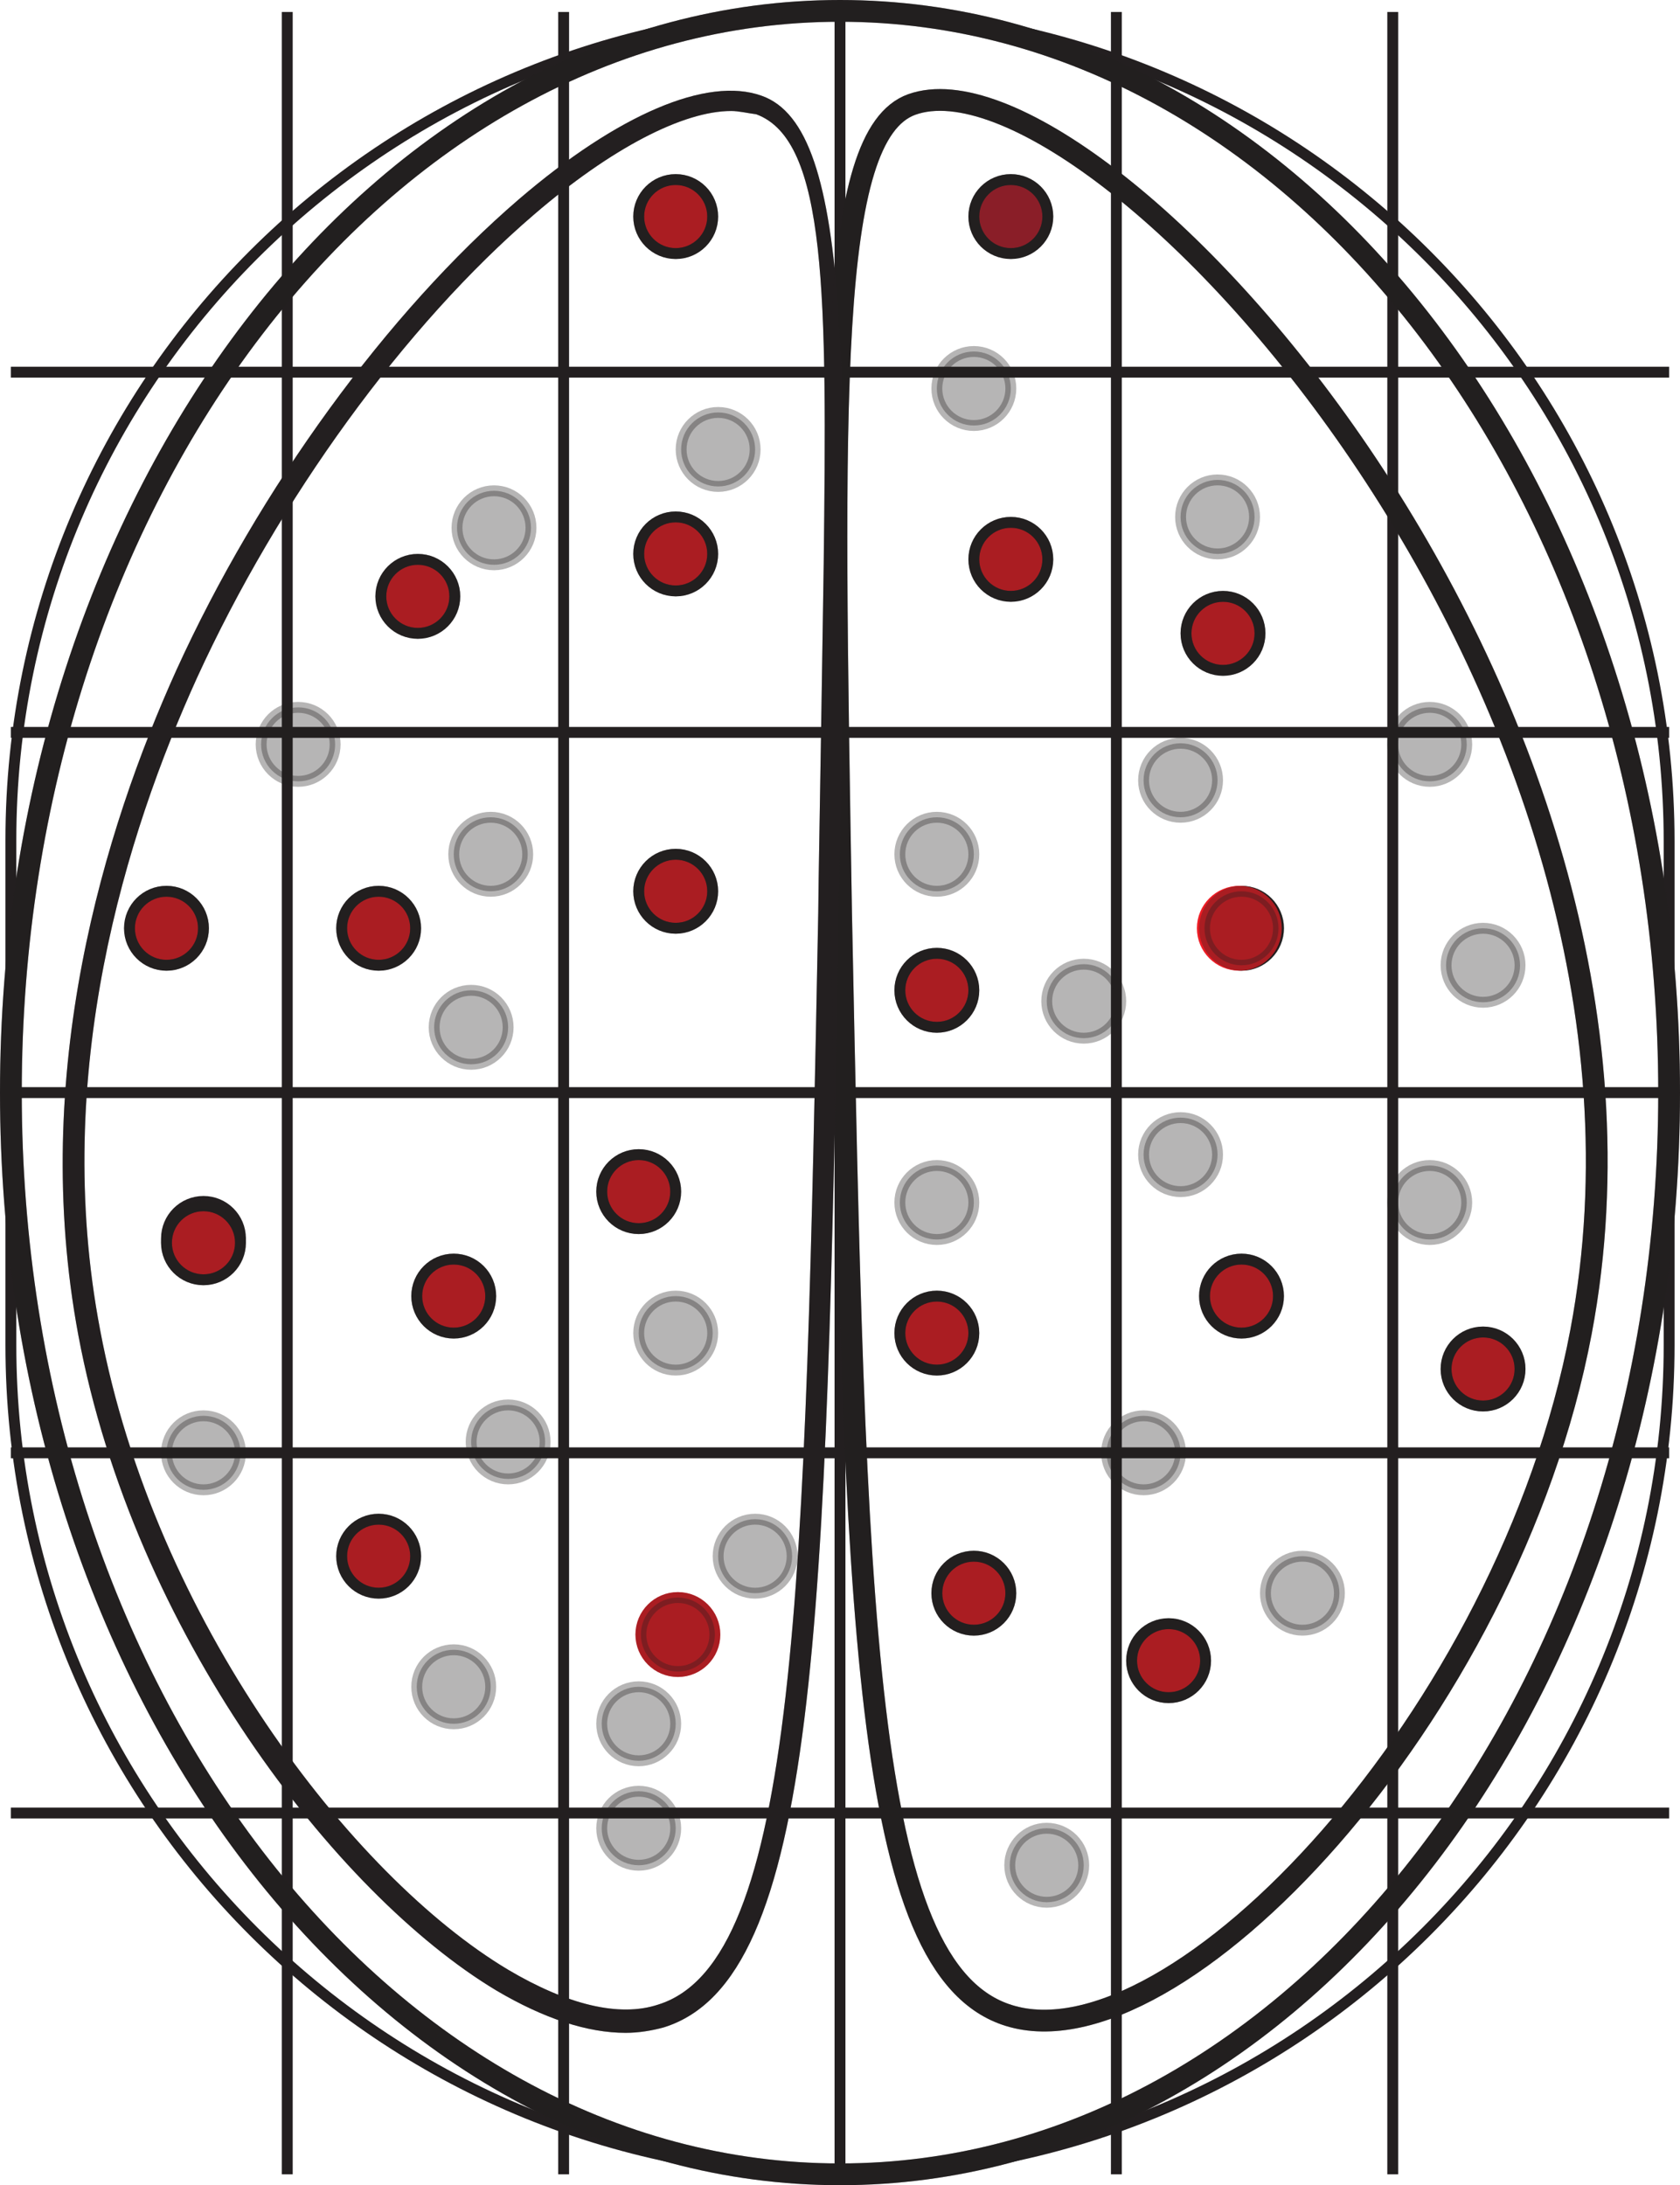 <!-- Generator: Adobe Illustrator 23.0.1, SVG Export Plug-In  -->
<svg version="1.1" xmlns="http://www.w3.org/2000/svg" xmlns:xlink="http://www.w3.org/1999/xlink" x="0px" y="0px" width="154.4px"
	 height="200.8px" viewBox="0 0 154.4 200.8" style="enable-background:new 0 0 154.4 200.8;" xml:space="preserve">
<style type="text/css">
	.st0{fill:none;stroke:#231F20;stroke-width:2;stroke-miterlimit:10;}
	.st1{fill:#231F20;}
	.st2{fill:none;stroke:#231F20;stroke-miterlimit:10;}
	.st3{fill:#ED1C24;stroke:#231F20;stroke-miterlimit:10;}
	.st4{fill:#BE1E2D;stroke:#231F20;stroke-miterlimit:10;}
	.st5{fill:#231F20;stroke:#231F20;stroke-miterlimit:10;}
	.st6{fill:#ED1C24;stroke:#ED1C24;stroke-miterlimit:10;}
	.st7{opacity:0.33;fill:none;stroke:#231F20;stroke-width:2;stroke-miterlimit:10;enable-background:new    ;}
	.st8{opacity:0.33;}
	.st9{opacity:0.33;fill:#231F20;stroke:#231F20;stroke-miterlimit:10;enable-background:new    ;}
</style>
<defs>
</defs>
<path class="st0" d="M83.8,9.6c16.8-6,72.6,54.1,61.5,112.8c-6.7,35.4-37.3,67.6-52.6,62.8C79.2,181,78.6,148.1,77.3,83.9
	C76.5,36.3,76,12.4,83.8,9.6z"/>
<path class="st0" d="M77.2,199.8C35.116,199.8,1,155.297,1,100.4S35.116,1,77.2,1s76.2,44.503,76.2,99.4S119.284,199.8,77.2,199.8"
	/>
<path class="st1" d="M57.5,186.8c-3.5,0-7.5-1.3-11.9-3.9c-14.8-8.9-33.3-33-38.4-60.2c-4.5-24.1,2.4-46.5,9-61.1
	c7.6-16.7,19.4-32.9,31.5-43.3C56.8,10.5,65,7,70,8.8c8.5,3,8,25.7,7.1,75.3c-1.2,65.1-1.9,97.8-16.1,102.2
	C59.9,186.6,58.7,186.8,57.5,186.8z M67.2,10.2c-4.4,0-11,3.4-18.1,9.5c-11.9,10.2-23.5,26.2-31,42.6c-6.5,14.3-13.4,36.3-8.9,59.9
	c5,26.6,23.1,50.2,37.5,58.8c5.4,3.2,10.2,4.4,13.8,3.2c12.8-4,13.5-38.2,14.7-100.3c0-1.9,0.2-11.9,0.5-32
	c0.3-24.8,0.3-39-6.2-41.4C68.7,10.4,67.9,10.2,67.2,10.2z"/>
<path class="st2" d="M77.2,199.8C35.1,199.8,1,165.7,1,123.6V77.2c0-42,34.1-76.1,76.2-76.1l0,0c42.1,0,76.2,34.1,76.2,76.2v46.3
	C153.4,165.7,119.3,199.8,77.2,199.8"/>
<line class="st2" x1="1" y1="166.6" x2="153.4" y2="166.6"/>
<line class="st2" x1="1" y1="133.5" x2="153.4" y2="133.5"/>
<line class="st2" x1="1" y1="100.4" x2="153.4" y2="100.4"/>
<line class="st2" x1="1" y1="67.3" x2="153.4" y2="67.3"/>
<line class="st2" x1="1" y1="34.2" x2="153.4" y2="34.2"/>
<line class="st2" x1="128" y1="1.1" x2="128" y2="199.8"/>
<line class="st2" x1="102.6" y1="1.1" x2="102.6" y2="199.8"/>
<line class="st2" x1="77.2" y1="1.1" x2="77.2" y2="199.8"/>
<line class="st2" x1="51.8" y1="1.1" x2="51.8" y2="199.8"/>
<line class="st2" x1="26.4" y1="1.1" x2="26.4" y2="199.8"/>
<circle class="st3" cx="62.1" cy="19.9" r="3.4"/>
<circle class="st3" cx="34.8" cy="143" r="3.4"/>
<circle class="st3" cx="41.7" cy="119.1" r="3.4"/>
<circle class="st4" cx="92.9" cy="19.9" r="3.4"/>
<circle class="st3" cx="86.1" cy="122.5" r="3.4"/>
<circle class="st3" cx="34.8" cy="85.3" r="3.4"/>
<circle class="st3" cx="38.4" cy="54.8" r="3.4"/>
<circle class="st3" cx="62.1" cy="81.9" r="3.4"/>
<circle class="st3" cx="114.1" cy="119.1" r="3.4"/>
<circle class="st3" cx="89.5" cy="146.4" r="3.4"/>
<circle class="st3" cx="112.4" cy="58.2" r="3.4"/>
<circle class="st3" cx="92.9" cy="51.4" r="3.4"/>
<circle class="st3" cx="15.3" cy="85.3" r="3.4"/>
<circle class="st5" cx="18.7" cy="113.8" r="3.4"/>
<circle class="st5" cx="114.1" cy="85.3" r="3.4"/>
<circle class="st3" cx="62.1" cy="50.9" r="3.4"/>
<circle class="st3" cx="107.4" cy="152.6" r="3.4"/>
<circle class="st3" cx="86.1" cy="91" r="3.4"/>
<circle class="st3" cx="136.3" cy="125.8" r="3.4"/>
<circle class="st3" cx="58.7" cy="109.5" r="3.4"/>
<circle class="st3" cx="18.7" cy="114.2" r="3.4"/>
<circle class="st6" cx="113.9" cy="85.3" r="3.4"/>
<circle class="st6" cx="62.3" cy="150.2" r="3.4"/>
<path class="st7" d="M83.8,9.6c16.8-6,72.6,54.1,61.5,112.8c-6.7,35.4-37.3,67.6-52.6,62.8C79.2,181,78.6,148.1,77.3,83.9
	C76.5,36.3,76,12.4,83.8,9.6z"/>
<path class="st7" d="M77.2,199.8C35.116,199.8,1,155.297,1,100.4S35.116,1,77.2,1s76.2,44.503,76.2,99.4S119.284,199.8,77.2,199.8"
	/>
<g class="st8">
	<path class="st1" d="M57.5,186.8c-3.5,0-7.5-1.3-11.9-3.9c-14.8-8.9-33.3-33-38.4-60.2c-4.5-24.1,2.4-46.5,9-61.1
		c7.6-16.7,19.4-32.9,31.5-43.3C56.8,10.5,65,7,70,8.8c8.5,3,8,25.7,7.1,75.3c-1.2,65.1-1.9,97.8-16.1,102.2
		C59.9,186.6,58.7,186.8,57.5,186.8z M67.2,10.2c-4.4,0-11,3.4-18.1,9.5c-11.9,10.2-23.5,26.2-31,42.6c-6.5,14.3-13.4,36.3-8.9,59.9
		c5,26.6,23.1,50.2,37.5,58.8c5.4,3.2,10.2,4.4,13.8,3.2c12.8-4,13.5-38.2,14.7-100.3c0-1.9,0.2-11.9,0.5-32
		c0.3-24.8,0.3-39-6.2-41.4C68.7,10.4,67.9,10.2,67.2,10.2z"/>
</g>
<circle class="st9" cx="62.1" cy="19.9" r="3.4"/>
<circle class="st9" cx="34.8" cy="143" r="3.4"/>
<circle class="st9" cx="41.7" cy="119.1" r="3.4"/>
<circle class="st9" cx="41.7" cy="155" r="3.4"/>
<circle class="st9" cx="92.9" cy="19.9" r="3.4"/>
<circle class="st9" cx="86.1" cy="122.5" r="3.4"/>
<circle class="st9" cx="45.1" cy="78.5" r="3.4"/>
<circle class="st9" cx="34.8" cy="85.3" r="3.4"/>
<circle class="st9" cx="86.1" cy="78.5" r="3.4"/>
<circle class="st9" cx="38.4" cy="54.8" r="3.4"/>
<circle class="st9" cx="62.1" cy="81.9" r="3.4"/>
<circle class="st9" cx="119.7" cy="146.4" r="3.4"/>
<circle class="st9" cx="114.1" cy="119.1" r="3.4"/>
<circle class="st9" cx="89.5" cy="146.4" r="3.4"/>
<circle class="st9" cx="112.4" cy="58.2" r="3.4"/>
<circle class="st9" cx="89.5" cy="35.7" r="3.4"/>
<circle class="st9" cx="92.9" cy="51.4" r="3.4"/>
<circle class="st9" cx="15.3" cy="85.3" r="3.4"/>
<circle class="st9" cx="114.1" cy="85.3" r="3.4"/>
<circle class="st9" cx="131.4" cy="110.5" r="3.4"/>
<circle class="st9" cx="62.1" cy="122.5" r="3.4"/>
<circle class="st9" cx="62.1" cy="50.9" r="3.4"/>
<circle class="st9" cx="58.7" cy="158.4" r="3.4"/>
<circle class="st9" cx="69.4" cy="143" r="3.4"/>
<circle class="st9" cx="111.9" cy="47.5" r="3.4"/>
<circle class="st9" cx="136.3" cy="88.7" r="3.4"/>
<circle class="st9" cx="107.4" cy="152.6" r="3.4"/>
<circle class="st9" cx="86.1" cy="91" r="3.4"/>
<circle class="st9" cx="136.3" cy="125.8" r="3.4"/>
<circle class="st9" cx="58.7" cy="109.5" r="3.4"/>
<circle class="st9" cx="86.1" cy="110.5" r="3.4"/>
<circle class="st9" cx="108.5" cy="106.1" r="3.4"/>
<circle class="st9" cx="58.7" cy="168" r="3.4"/>
<circle class="st9" cx="66" cy="41.3" r="3.4"/>
<circle class="st9" cx="45.4" cy="48.5" r="3.4"/>
<circle class="st9" cx="96.2" cy="171.4" r="3.4"/>
<circle class="st9" cx="108.5" cy="71.7" r="3.4"/>
<circle class="st9" cx="46.7" cy="132.5" r="3.4"/>
<circle class="st9" cx="43.3" cy="94.4" r="3.4"/>
<circle class="st9" cx="105.1" cy="133.5" r="3.4"/>
<circle class="st9" cx="27.4" cy="68.4" r="3.4"/>
<circle class="st9" cx="99.6" cy="92" r="3.4"/>
<circle class="st9" cx="131.4" cy="68.4" r="3.4"/>
<circle class="st9" cx="18.7" cy="133.5" r="3.4"/>
<circle class="st9" cx="62.3" cy="150.2" r="3.4"/>
<circle class="st9" cx="18.7" cy="114.2" r="3.4"/>
</svg>